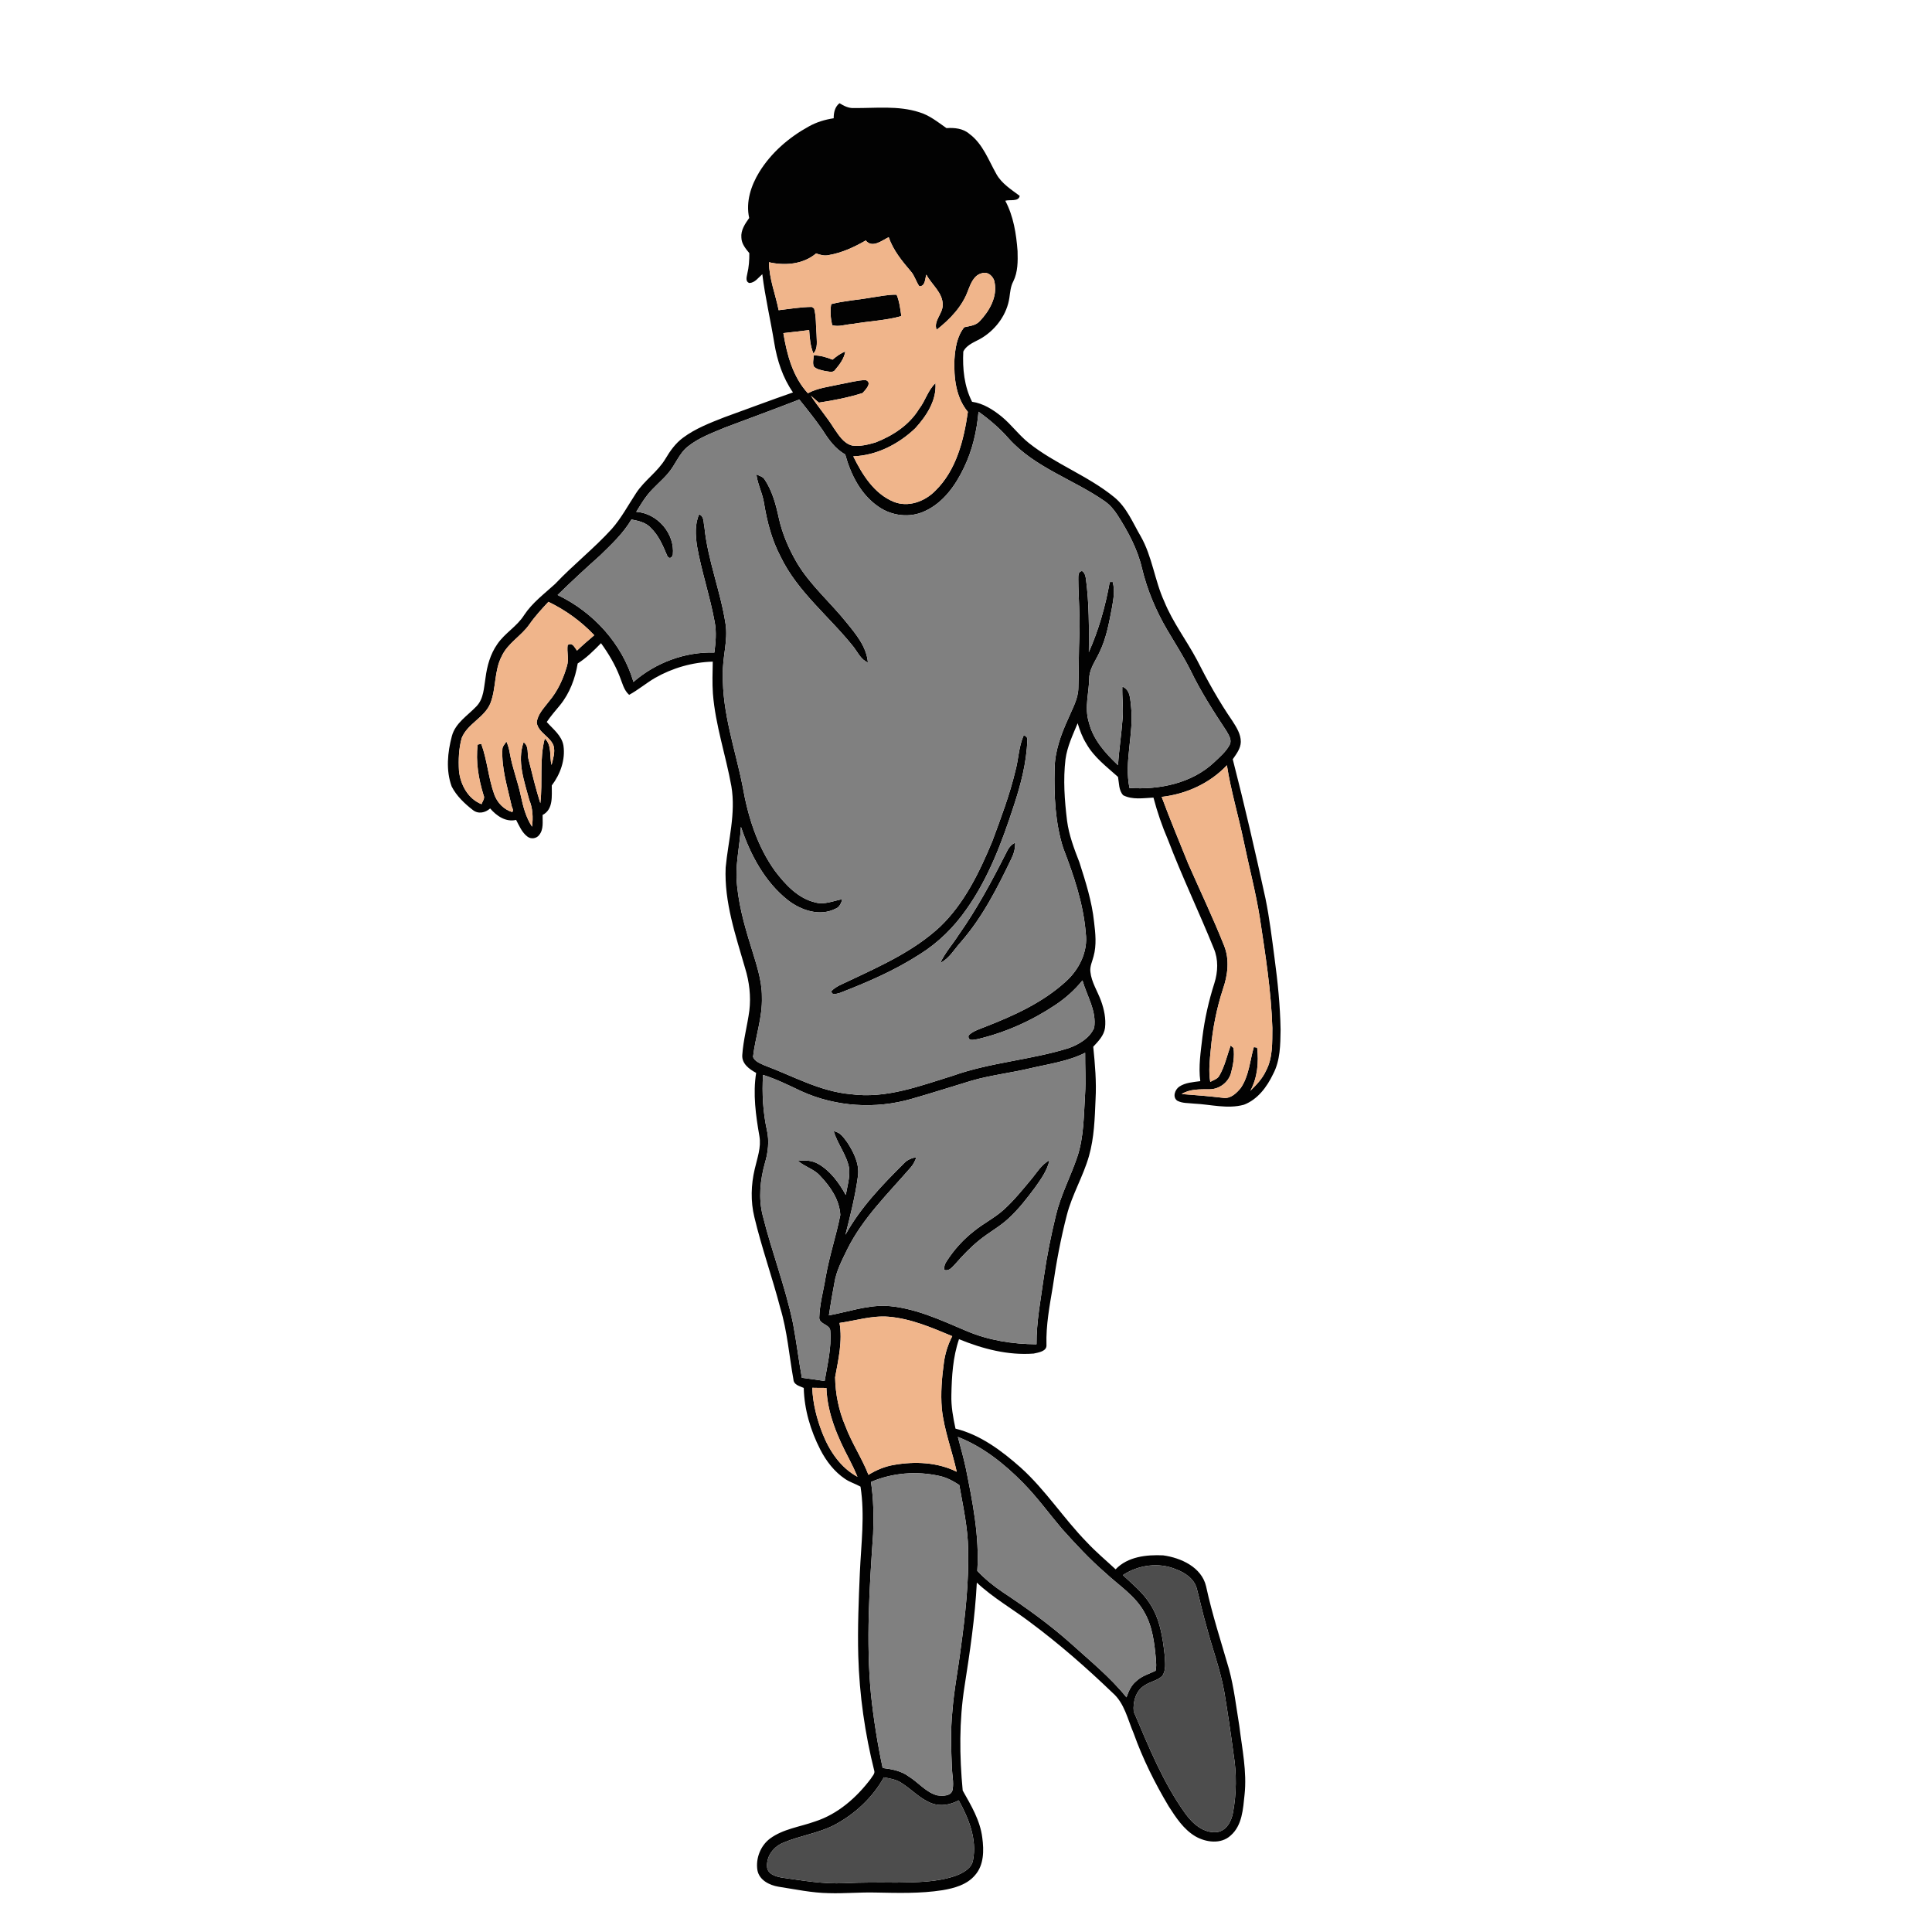 <?xml version="1.0" encoding="UTF-8" ?>
<!DOCTYPE svg PUBLIC "-//W3C//DTD SVG 1.1//EN" "http://www.w3.org/Graphics/SVG/1.1/DTD/svg11.dtd">
<svg width="1000pt" height="1000pt" viewBox="0 0 1000 1000" version="1.1" xmlns="http://www.w3.org/2000/svg">
    <g id="#020202ff">
        <path fill="#020202" opacity="1.00"
            d=" M 431.52 61.21 C 431.50 58.29 432.12 55.34 434.51 53.42 C 436.76 54.76 439.15 56.07 441.87 55.92 C 453.17 56.05 464.81 54.55 475.77 58.08 C 481.09 59.63 485.41 63.21 489.89 66.31 C 494.02 66.04 498.46 66.45 501.72 69.28 C 508.72 74.44 511.65 82.92 515.79 90.21 C 518.56 95.09 523.43 98.10 527.79 101.38 C 527.27 104.56 522.61 103.16 520.33 103.91 C 524.60 111.92 526.01 121.02 526.69 129.96 C 526.84 135.23 526.88 140.78 524.49 145.62 C 523.08 148.22 522.88 151.18 522.47 154.04 C 521.25 162.52 515.80 170.09 508.65 174.63 C 505.20 176.86 500.57 178.04 498.60 181.97 C 498.15 190.77 499.08 199.99 503.14 207.96 C 508.94 208.78 513.98 212.02 518.45 215.63 C 523.53 219.80 527.40 225.24 532.55 229.33 C 546.24 240.21 563.09 246.22 576.65 257.28 C 583.18 262.55 586.30 270.55 590.44 277.60 C 596.43 288.12 597.63 300.46 602.65 311.39 C 607.00 322.07 614.05 331.30 619.46 341.42 C 624.98 352.33 630.93 363.04 637.87 373.12 C 639.98 376.41 642.27 379.95 642.24 384.01 C 642.16 387.46 639.94 390.28 638.07 392.99 C 644.22 416.88 649.75 440.92 655.00 465.02 C 657.09 475.21 658.33 485.54 659.69 495.84 C 661.34 508.14 662.62 520.53 662.83 532.95 C 662.72 540.71 662.69 548.91 658.95 555.94 C 655.78 562.59 650.96 569.09 643.87 571.80 C 635.37 574.15 626.59 571.62 618.00 571.23 C 615.10 570.88 611.97 571.14 609.34 569.72 C 606.75 567.86 608.15 563.95 610.40 562.44 C 613.59 560.29 617.58 560.13 621.27 559.60 C 620.26 552.01 621.49 544.42 622.36 536.89 C 623.53 527.38 625.65 518.00 628.57 508.88 C 630.41 503.05 630.69 496.59 628.25 490.90 C 620.62 472.02 611.77 453.65 604.52 434.62 C 601.48 427.56 598.99 420.27 597.03 412.84 C 591.85 413.07 586.16 414.09 581.36 411.62 C 579.01 409.08 579.27 405.31 578.68 402.13 C 572.77 396.81 566.20 391.94 562.25 384.86 C 560.21 381.61 558.90 377.99 557.79 374.34 C 555.28 380.39 552.39 386.41 551.50 392.98 C 550.23 403.58 551.02 414.28 552.31 424.84 C 553.29 432.31 555.99 439.38 558.71 446.36 C 561.92 456.42 565.18 466.58 566.28 477.13 C 567.00 483.06 567.66 489.20 566.02 495.04 C 565.36 497.68 564.02 500.25 564.39 503.05 C 564.95 508.41 568.06 513.00 569.87 517.97 C 571.49 522.43 572.51 527.25 571.96 532.01 C 571.43 536.00 568.47 538.97 565.86 541.79 C 566.78 550.84 567.57 559.92 567.06 569.02 C 566.65 578.86 566.37 588.85 563.65 598.38 C 560.67 608.89 554.88 618.37 552.18 628.97 C 549.01 641.18 546.72 653.61 544.91 666.09 C 543.25 676.00 541.35 685.96 541.65 696.06 C 541.95 699.46 537.55 700.04 535.05 700.60 C 521.78 701.63 508.58 698.16 496.38 693.16 C 493.21 702.43 492.62 712.32 492.43 722.04 C 492.26 727.92 493.33 733.73 494.56 739.46 C 507.53 742.66 518.51 750.94 528.35 759.65 C 541.22 771.26 550.58 786.04 562.67 798.38 C 567.28 803.34 572.50 807.66 577.44 812.28 C 583.67 805.69 593.48 804.64 602.05 805.05 C 611.25 806.31 621.94 811.16 624.26 821.05 C 627.40 835.57 632.02 849.71 636.14 863.97 C 638.73 873.52 639.83 883.39 641.44 893.13 C 642.88 905.02 645.48 916.93 644.18 928.96 C 643.40 936.29 642.99 944.82 637.00 950.05 C 631.98 954.70 624.16 953.64 618.66 950.45 C 612.62 946.84 608.67 940.77 604.94 934.99 C 597.76 922.95 591.48 910.35 586.77 897.14 C 583.65 889.90 582.05 881.53 575.81 876.14 C 562.35 863.21 548.26 850.87 533.28 839.73 C 524.12 832.77 514.01 827.05 505.60 819.15 C 504.68 837.21 502.01 855.13 499.22 872.98 C 496.43 890.75 496.60 908.92 498.29 926.76 C 502.61 934.43 507.32 942.20 508.42 951.13 C 509.32 957.72 509.34 965.34 504.66 970.61 C 500.50 975.54 493.96 977.33 487.84 978.36 C 476.31 980.18 464.60 979.79 452.97 979.57 C 444.97 979.38 436.99 980.15 429.00 979.89 C 420.19 979.76 411.56 977.88 402.90 976.55 C 398.22 975.78 392.99 973.13 392.04 968.04 C 391.06 962.00 393.60 955.38 398.52 951.67 C 405.33 946.63 414.01 945.61 421.81 942.81 C 433.66 939.01 443.38 930.42 450.76 920.62 C 451.41 919.42 452.76 918.29 452.59 916.85 C 447.68 897.33 444.81 877.24 444.24 857.10 C 443.85 842.72 444.44 828.34 445.06 813.98 C 445.72 799.18 447.71 784.22 445.40 769.48 C 442.81 768.03 439.90 767.19 437.44 765.51 C 431.84 761.76 427.64 756.26 424.59 750.32 C 419.53 740.44 416.29 729.52 416.02 718.39 C 413.93 717.42 410.84 716.86 410.68 714.02 C 408.46 701.66 407.51 689.03 403.86 676.96 C 399.76 661.20 394.23 645.83 390.46 629.98 C 388.47 621.84 388.72 613.25 390.64 605.12 C 391.91 599.52 394.10 593.87 393.06 588.04 C 391.19 577.27 389.64 566.22 391.38 555.33 C 387.88 553.44 383.89 550.58 384.20 546.09 C 384.72 538.31 386.85 530.74 387.87 523.03 C 388.74 515.67 387.85 508.19 385.67 501.13 C 380.77 484.16 374.82 466.96 375.60 449.05 C 376.91 435.03 380.96 421.06 378.55 406.91 C 375.66 390.88 370.27 375.30 369.00 358.98 C 368.61 353.48 368.84 347.96 368.92 342.46 C 358.43 342.76 348.08 345.72 338.98 350.93 C 334.39 353.62 330.32 357.11 325.64 359.65 C 322.86 357.19 322.10 353.44 320.76 350.15 C 318.37 343.97 314.95 338.26 311.09 332.91 C 307.36 336.73 303.54 340.54 299.01 343.41 C 297.73 351.18 294.87 358.82 289.87 364.98 C 287.51 367.83 285.07 370.63 282.99 373.70 C 286.27 377.40 290.77 380.73 291.64 385.91 C 292.71 393.25 290.02 400.73 285.60 406.55 C 285.54 411.89 286.53 418.87 280.85 421.83 C 280.78 425.28 281.47 429.28 279.09 432.17 C 277.73 434.06 274.88 434.47 273.03 433.05 C 270.15 430.91 268.76 427.46 267.14 424.38 C 261.79 425.64 257.01 422.31 253.70 418.45 C 251.21 420.69 247.55 421.50 244.76 419.27 C 240.45 415.94 236.30 411.99 233.79 407.10 C 230.72 398.73 231.65 389.41 233.90 380.96 C 235.73 374.18 242.08 370.39 246.63 365.57 C 250.42 361.64 250.45 355.87 251.31 350.81 C 252.10 344.69 253.80 338.54 257.39 333.43 C 261.25 327.69 267.62 324.24 271.30 318.35 C 275.52 311.96 281.71 307.38 287.29 302.28 C 296.68 292.35 307.48 283.87 316.68 273.75 C 321.62 268.13 325.14 261.48 329.23 255.26 C 333.51 248.65 340.41 244.24 344.44 237.45 C 346.85 233.37 349.66 229.43 353.51 226.59 C 359.95 221.78 367.55 218.88 374.97 215.96 C 386.80 211.69 398.57 207.24 410.45 203.12 C 405.16 195.53 402.24 186.57 400.76 177.50 C 398.84 165.62 396.03 153.89 394.57 141.93 C 392.54 143.67 390.79 146.34 387.89 146.49 C 385.71 145.79 386.47 143.42 386.78 141.76 C 387.63 138.25 387.89 134.63 387.84 131.02 C 385.94 128.69 383.80 126.18 383.74 123.01 C 383.37 119.14 385.65 115.82 387.78 112.83 C 385.93 104.54 388.70 96.07 393.02 89.02 C 399.19 79.02 408.37 71.10 418.61 65.47 C 422.60 63.22 427.01 61.90 431.52 61.21 M 448.11 124.47 C 442.18 127.89 435.81 130.85 429.02 132.02 C 426.76 132.57 424.54 131.94 422.43 131.17 C 415.69 136.85 406.33 137.63 398.01 135.73 C 398.09 144.25 401.38 152.29 403.03 160.56 C 408.73 159.90 414.42 158.91 420.17 158.86 C 420.47 159.05 421.08 159.44 421.38 159.64 C 422.55 163.98 422.23 168.55 422.64 172.99 C 422.66 176.35 423.52 180.23 421.02 182.97 C 419.43 179.12 419.08 174.96 418.82 170.85 C 414.37 171.43 409.92 171.90 405.47 172.42 C 407.30 183.54 410.34 195.03 418.16 203.55 C 423.30 200.75 429.22 200.19 434.84 198.90 C 439.24 198.13 443.59 196.84 448.08 196.71 C 451.69 198.10 447.96 201.74 446.49 203.43 C 439.15 205.74 431.50 207.25 423.90 208.39 C 422.39 207.32 421.12 205.96 419.70 204.79 C 423.36 210.54 427.92 215.66 431.51 221.46 C 434.02 225.05 436.54 229.49 441.11 230.62 C 445.17 231.20 449.27 230.14 453.15 229.02 C 462.10 225.53 470.64 220.00 475.72 211.64 C 478.98 207.47 480.27 201.99 484.20 198.33 C 484.84 207.28 479.51 215.36 473.71 221.71 C 465.06 229.92 453.74 235.75 441.65 236.19 C 446.29 245.62 452.40 255.53 462.54 259.71 C 470.04 262.76 478.60 259.62 484.05 254.08 C 495.00 243.43 498.87 227.82 500.97 213.19 C 494.72 205.68 493.65 195.42 494.02 186.02 C 494.40 180.25 495.35 173.99 499.10 169.37 C 501.91 168.74 505.08 168.50 507.14 166.21 C 512.13 160.93 516.30 153.68 514.80 146.16 C 514.38 143.10 511.27 140.31 508.10 141.46 C 504.11 142.46 502.49 146.69 501.14 150.13 C 498.19 158.57 491.71 165.27 484.82 170.68 C 482.99 166.29 487.89 162.46 487.94 158.02 C 488.15 151.53 482.25 147.45 479.49 142.15 C 478.72 144.30 479.04 148.14 475.87 148.21 C 474.13 145.78 473.45 142.74 471.45 140.47 C 466.89 135.11 462.29 129.52 459.99 122.76 C 456.40 124.53 451.52 128.62 448.11 124.47 M 375.30 221.28 C 368.67 224.06 361.74 226.57 356.06 231.10 C 351.45 234.74 349.61 240.58 345.84 244.92 C 342.52 248.87 338.38 252.05 335.17 256.11 C 332.96 258.87 331.19 261.93 329.32 264.92 C 340.24 265.62 349.40 276.18 348.26 287.13 C 347.81 288.79 346.34 289.52 345.39 287.77 C 343.18 282.57 340.99 277.16 336.80 273.18 C 334.26 270.36 330.39 269.59 326.84 268.88 C 322.59 276.06 316.48 281.80 310.55 287.56 C 303.09 294.21 295.75 300.99 288.61 307.98 C 307.09 316.78 322.06 333.22 327.89 352.97 C 339.36 342.99 354.52 337.31 369.76 337.76 C 370.42 332.50 370.93 327.14 369.91 321.89 C 367.49 308.62 363.08 295.79 360.74 282.50 C 360.00 277.13 359.58 271.30 361.86 266.24 C 364.58 267.21 364.04 270.52 364.61 272.81 C 366.31 289.90 372.96 305.98 375.54 322.90 C 376.92 331.65 373.85 340.24 374.17 349.00 C 373.72 368.88 380.58 387.81 384.40 407.08 C 387.10 422.53 391.91 438.03 401.18 450.86 C 406.53 457.90 413.08 465.03 422.04 467.11 C 426.76 468.46 431.40 466.21 436.00 465.43 C 435.40 467.43 434.57 469.63 432.40 470.38 C 424.33 474.47 414.74 471.22 407.98 466.05 C 395.82 456.51 388.35 442.35 383.51 427.94 C 383.01 436.65 381.03 445.25 381.19 454.00 C 381.77 466.40 385.11 478.47 388.81 490.25 C 391.31 498.66 394.41 507.10 394.36 516.00 C 394.72 526.58 390.94 536.68 389.77 547.07 C 390.76 549.48 393.45 550.37 395.62 551.40 C 410.37 556.89 424.47 565.00 440.46 566.35 C 458.60 568.81 476.04 562.09 493.06 556.84 C 512.60 549.85 533.61 548.65 553.36 542.44 C 558.59 540.51 564.04 537.29 566.34 531.98 C 567.70 523.27 562.56 515.53 560.28 507.46 C 556.28 512.40 551.51 516.68 546.22 520.19 C 534.00 528.35 520.38 534.45 506.08 537.83 C 504.10 538.17 500.79 539.18 501.33 535.95 C 503.54 533.69 506.66 532.81 509.50 531.64 C 524.63 525.78 539.81 518.94 551.88 507.83 C 558.65 501.65 563.23 492.36 561.99 483.06 C 560.79 467.77 555.77 453.12 550.30 438.91 C 546.12 425.74 545.53 411.70 545.86 397.98 C 545.96 388.85 549.16 380.16 552.91 371.96 C 555.04 366.81 558.09 361.77 558.15 356.04 C 558.43 346.70 558.30 337.36 558.69 328.02 C 559.07 318.66 558.17 309.32 558.12 299.96 C 558.18 298.26 557.82 295.96 560.04 295.53 C 561.54 296.45 561.86 298.21 562.10 299.81 C 563.74 312.31 563.70 324.95 563.58 337.53 C 568.73 325.95 572.18 313.72 574.39 301.27 C 574.77 301.25 575.53 301.22 575.90 301.20 C 577.19 305.52 576.31 310.07 575.58 314.41 C 574.07 322.18 572.70 330.10 569.25 337.30 C 567.37 341.49 564.43 345.32 563.84 349.98 C 563.82 358.00 561.13 366.09 563.63 373.99 C 565.84 382.89 572.19 389.93 578.69 396.07 C 579.19 388.02 580.46 380.04 581.04 371.99 C 581.49 366.46 580.75 360.92 580.91 355.39 C 585.24 357.03 584.98 362.24 585.47 366.05 C 586.91 380.03 581.79 393.96 584.61 407.86 C 600.08 408.86 616.90 405.46 628.49 394.53 C 631.41 391.75 634.62 389.06 636.51 385.43 C 637.74 382.94 635.94 380.39 634.76 378.28 C 628.06 368.15 621.48 357.89 616.20 346.94 C 612.58 339.71 608.17 332.92 604.09 325.96 C 598.24 315.98 593.72 305.21 591.04 293.95 C 588.71 284.08 583.84 275.07 578.41 266.60 C 576.60 263.78 574.39 261.19 571.61 259.29 C 555.42 248.06 535.51 241.96 522.08 226.95 C 517.48 221.70 512.16 217.15 506.48 213.10 C 505.61 223.06 503.34 232.98 498.97 242.01 C 494.58 251.24 488.20 260.28 478.61 264.60 C 470.96 268.21 461.58 267.06 454.71 262.26 C 445.56 256.04 440.33 245.61 437.48 235.21 C 432.25 232.30 428.78 227.34 425.66 222.41 C 421.93 217.02 417.82 211.89 413.72 206.79 C 400.96 211.75 388.11 216.46 375.30 221.28 M 274.11 323.03 C 269.94 329.12 262.86 332.80 259.69 339.65 C 255.74 347.21 256.88 356.14 253.85 363.97 C 250.83 371.46 242.02 374.49 239.00 381.95 C 237.44 387.47 237.26 393.31 237.57 399.01 C 238.33 406.15 242.25 413.49 249.23 416.23 C 249.77 414.72 251.14 413.20 250.27 411.54 C 247.69 403.14 246.16 394.17 247.25 385.41 C 247.71 385.31 248.63 385.10 249.09 385.00 C 252.19 393.45 252.78 402.67 255.82 411.16 C 257.36 415.45 260.71 418.99 265.13 420.33 C 266.12 419.25 264.78 417.83 264.71 416.64 C 262.60 407.16 259.55 397.69 260.03 387.86 C 260.02 386.24 261.40 385.11 262.12 383.81 C 262.99 385.77 263.55 387.85 263.90 389.97 C 265.17 397.41 268.02 404.46 269.56 411.84 C 270.75 417.42 272.20 423.08 275.39 427.89 C 275.97 423.20 275.79 418.37 273.92 413.97 C 271.38 404.37 267.52 394.09 271.00 384.20 C 274.04 386.31 272.66 390.45 273.69 393.53 C 275.54 400.96 277.37 408.42 279.67 415.72 C 280.99 404.61 279.09 393.13 281.97 382.24 C 285.78 385.70 284.32 391.42 285.48 395.97 C 286.25 392.75 287.45 389.36 286.54 386.04 C 284.84 381.22 278.63 379.28 277.81 374.05 C 278.23 369.64 281.64 366.40 284.15 363.03 C 288.66 357.73 291.59 351.30 293.48 344.65 C 294.57 341.13 293.30 337.46 293.82 333.88 C 296.32 332.26 297.38 335.13 298.65 336.75 C 301.52 333.97 304.56 331.39 307.59 328.79 C 300.83 321.61 292.74 315.79 283.87 311.51 C 280.43 315.19 277.00 318.89 274.11 323.03 M 601.28 412.47 C 605.58 424.09 610.37 435.51 614.99 447.00 C 621.20 461.12 627.85 475.05 633.56 489.38 C 636.53 496.66 635.50 504.78 632.97 512.02 C 629.70 522.04 627.67 532.44 626.72 542.93 C 626.17 548.60 625.49 554.33 626.42 560.00 C 627.93 559.07 629.93 558.62 630.96 557.04 C 633.89 552.14 635.07 546.49 636.97 541.17 C 637.34 541.48 638.08 542.10 638.45 542.41 C 639.09 546.71 638.29 551.21 637.17 555.39 C 635.83 560.24 631.11 563.79 626.09 563.81 C 621.17 563.84 615.94 563.58 611.59 566.28 C 618.76 566.78 625.92 567.41 633.07 568.23 C 636.90 568.85 639.99 565.86 642.21 563.14 C 646.51 556.89 646.91 549.06 648.98 541.99 C 649.41 542.05 650.27 542.19 650.70 542.25 C 651.60 549.82 650.86 557.81 647.18 564.61 C 650.30 561.55 653.40 558.33 655.24 554.30 C 658.89 547.50 658.48 539.53 658.57 532.05 C 657.95 512.89 654.95 493.92 652.08 475.00 C 649.94 461.62 646.45 448.51 643.72 435.25 C 640.99 422.16 637.09 409.32 635.04 396.10 C 626.26 405.45 613.94 411.03 601.28 412.47 M 533.09 552.98 C 523.23 555.32 513.11 556.47 503.34 559.22 C 492.81 562.40 482.34 565.78 471.76 568.79 C 453.18 574.17 432.67 572.89 415.02 564.92 C 408.43 561.83 401.90 558.55 394.94 556.36 C 394.36 565.95 394.91 575.65 396.97 585.04 C 398.23 590.64 397.56 596.44 395.95 601.89 C 393.46 610.75 392.49 620.23 394.81 629.25 C 399.48 648.03 406.55 666.16 410.49 685.14 C 412.23 694.43 413.37 703.83 415.04 713.14 C 418.98 713.65 422.92 714.17 426.84 714.81 C 428.26 706.24 430.44 697.63 429.76 688.86 C 429.66 685.47 424.20 685.57 424.04 682.18 C 424.21 674.99 426.24 668.02 427.38 660.96 C 429.26 650.12 432.82 639.65 434.94 628.89 C 434.54 621.02 429.73 614.08 424.44 608.56 C 421.32 605.05 416.51 603.95 413.06 600.87 C 416.62 600.38 420.41 600.62 423.58 602.47 C 429.92 606.11 434.28 612.25 437.77 618.52 C 438.56 614.04 439.93 609.56 439.55 604.97 C 438.42 597.92 433.52 592.29 431.54 585.56 C 434.89 585.90 436.80 588.94 438.63 591.40 C 441.97 596.57 445.00 602.62 444.04 608.97 C 442.66 619.17 440.13 629.17 437.60 639.13 C 445.37 624.97 456.69 613.32 468.03 602.00 C 469.70 600.22 472.03 599.39 474.37 598.91 C 473.64 600.84 472.75 602.76 471.35 604.31 C 459.67 617.78 446.58 630.47 438.56 646.62 C 435.88 652.19 432.88 657.77 431.90 663.96 C 430.86 669.57 429.86 675.19 429.03 680.84 C 438.66 679.06 448.13 675.75 458.02 675.86 C 472.95 676.62 486.66 683.16 500.20 688.88 C 511.64 693.77 524.11 695.72 536.50 695.79 C 536.43 683.93 538.76 672.27 540.36 660.58 C 541.90 649.92 544.02 639.36 546.57 628.90 C 549.07 618.48 554.16 608.97 557.58 598.87 C 561.08 588.42 560.93 577.28 561.63 566.42 C 562.09 559.25 561.61 552.08 561.67 544.92 C 552.74 549.41 542.72 550.72 533.09 552.98 M 434.54 684.75 C 436.17 694.17 433.94 703.62 432.26 712.86 C 432.39 721.51 434.15 730.18 437.57 738.14 C 440.84 746.88 446.12 754.68 449.52 763.37 C 453.61 760.84 458.11 758.96 462.87 758.20 C 473.66 756.32 485.25 756.84 495.20 761.78 C 492.81 750.84 488.64 740.29 487.48 729.09 C 486.81 721.10 487.49 713.06 488.58 705.14 C 489.22 700.42 490.70 695.83 492.88 691.60 C 482.29 687.19 471.53 682.52 459.97 681.54 C 451.35 680.84 442.99 683.54 434.54 684.75 M 420.41 718.32 C 420.75 726.50 422.78 734.53 425.80 742.12 C 429.39 751.12 435.10 759.68 443.82 764.38 C 442.55 761.32 441.15 758.32 439.62 755.39 C 433.53 743.92 428.21 731.56 427.75 718.39 C 425.30 718.41 422.85 718.37 420.41 718.32 M 495.79 743.75 C 497.22 749.16 498.75 754.54 499.92 760.02 C 503.45 777.48 507.00 795.17 505.85 813.08 C 509.78 817.28 514.27 820.90 519.03 824.11 C 531.28 832.25 543.27 840.82 554.25 850.63 C 564.15 859.60 574.64 868.10 583.06 878.54 C 584.14 875.45 585.48 872.30 588.10 870.19 C 590.90 867.47 594.72 866.44 598.14 864.78 C 598.62 862.88 598.42 860.91 598.31 859.00 C 597.54 850.67 596.62 842.02 592.39 834.63 C 587.67 825.93 579.04 820.58 572.01 813.98 C 563.97 807.02 556.74 799.21 549.66 791.31 C 542.95 783.38 536.84 774.93 529.54 767.52 C 519.86 757.68 508.76 748.80 495.79 743.75 M 450.82 767.05 C 452.17 775.95 452.29 785.01 451.93 794.00 C 450.03 821.59 448.21 849.35 450.81 876.96 C 452.17 889.77 454.18 902.53 456.87 915.12 C 461.61 915.68 466.50 916.60 470.42 919.53 C 475.40 922.60 479.24 927.68 485.04 929.26 C 487.91 929.70 492.73 929.80 493.12 925.97 C 493.69 922.35 492.83 918.72 492.69 915.10 C 492.30 905.42 491.95 895.70 492.92 886.03 C 493.74 875.01 495.92 864.17 497.28 853.22 C 499.62 836.24 501.50 819.13 501.12 801.98 C 500.94 790.71 498.49 779.67 496.52 768.63 C 493.30 766.55 489.88 764.67 486.09 763.91 C 474.39 761.32 461.85 762.32 450.82 767.05 M 581.20 815.28 C 586.12 819.87 591.44 824.19 595.10 829.92 C 600.41 837.88 601.85 847.62 602.86 856.94 C 603.01 860.46 603.73 864.54 601.49 867.58 C 598.92 869.96 595.21 870.43 592.37 872.41 C 587.86 875.12 586.32 880.97 586.81 885.89 C 594.51 903.97 601.89 922.48 613.43 938.55 C 617.22 943.86 622.94 949.03 629.96 948.29 C 634.84 947.59 637.42 942.59 638.20 938.19 C 640.03 928.27 640.14 918.02 638.51 908.07 C 637.06 897.19 635.46 886.34 633.66 875.52 C 631.57 863.89 627.31 852.82 624.37 841.41 C 622.49 835.11 621.18 828.67 619.48 822.34 C 618.15 817.21 613.42 814.02 608.72 812.28 C 599.82 808.51 589.18 810.00 581.20 815.28 M 457.49 919.95 C 451.61 930.55 442.36 939.09 431.67 944.72 C 423.45 948.90 414.16 950.12 405.71 953.68 C 400.68 955.58 396.72 960.48 397.03 966.02 C 397.05 970.03 401.65 971.35 404.88 971.87 C 415.52 973.35 426.20 975.26 436.99 974.74 C 445.97 974.31 454.95 974.35 463.93 974.43 C 474.31 974.25 485.00 974.31 494.91 970.81 C 498.60 969.33 502.94 967.09 503.65 962.76 C 505.74 951.88 501.40 941.19 496.22 931.85 C 492.02 934.15 486.98 935.09 482.38 933.45 C 476.22 931.17 471.80 926.05 466.31 922.67 C 463.67 920.98 460.50 920.53 457.49 919.95 Z" />
        <path fill="#020202" opacity="1.00"
            d=" M 451.05 154.00 C 455.38 153.42 459.70 152.41 464.09 152.53 C 465.57 156.05 465.98 159.88 466.54 163.62 C 458.26 165.94 449.57 166.21 441.12 167.70 C 437.69 167.89 434.08 169.35 430.73 168.31 C 429.91 164.76 429.62 161.01 430.22 157.41 C 437.04 155.65 444.12 155.24 451.05 154.00 Z" />
        <path fill="#020202" opacity="1.00"
            d=" M 430.92 186.16 C 432.94 184.50 435.02 182.86 437.52 181.96 C 436.90 185.63 434.61 188.65 432.27 191.42 C 431.04 193.24 428.68 192.15 426.94 192.03 C 424.98 191.53 422.71 191.23 421.25 189.71 C 420.46 187.91 421.15 185.86 421.16 183.97 C 424.56 183.91 427.81 184.91 430.92 186.16 Z" />
        <path fill="#020202" opacity="1.00"
            d=" M 391.50 245.55 C 392.96 246.29 394.84 246.64 395.76 248.15 C 399.71 254.06 401.58 261.06 403.08 267.94 C 404.87 276.23 408.28 284.11 412.56 291.42 C 419.42 302.89 429.68 311.68 437.99 322.02 C 442.98 328.15 448.52 334.67 449.22 342.91 C 445.70 341.48 444.12 337.90 441.97 335.06 C 429.48 319.25 412.84 306.48 403.97 288.00 C 399.52 279.56 397.11 270.25 395.53 260.89 C 394.83 255.60 392.15 250.84 391.50 245.55 Z" />
        <path fill="#020202" opacity="1.00"
            d=" M 529.51 381.47 C 529.81 379.67 532.23 381.76 531.75 382.90 C 531.39 394.72 528.31 406.31 524.60 417.50 C 518.58 435.95 511.66 454.46 500.39 470.42 C 493.92 479.79 485.67 487.95 475.99 493.98 C 463.11 502.29 448.99 508.41 434.74 513.92 C 433.34 514.22 430.39 515.51 430.34 512.97 C 432.69 510.53 435.96 509.37 438.94 507.92 C 455.64 500.04 472.93 492.36 486.61 479.63 C 499.20 467.53 506.92 451.50 513.55 435.60 C 518.01 423.54 522.61 411.47 525.58 398.93 C 527.15 393.18 527.28 387.02 529.51 381.47 Z" />
        <path fill="#020202" opacity="1.00"
            d=" M 520.69 441.67 C 521.73 439.43 523.07 437.24 525.43 436.18 C 525.54 439.05 524.80 441.85 523.52 444.41 C 516.25 459.54 508.56 474.73 497.45 487.47 C 494.02 491.24 491.43 496.07 486.71 498.42 C 489.08 493.16 493.03 488.88 496.09 484.04 C 505.55 470.69 513.29 456.24 520.69 441.67 Z" />
        <path fill="#020202" opacity="1.00"
            d=" M 533.64 610.57 C 536.62 607.06 538.98 602.79 543.18 600.57 C 542.06 605.87 538.80 610.31 535.74 614.65 C 531.50 620.36 527.11 626.02 521.85 630.82 C 517.27 635.04 511.71 637.97 506.91 641.90 C 502.31 645.59 498.25 649.90 494.37 654.32 C 492.82 655.89 491.20 658.18 488.67 657.28 C 488.59 655.70 489.03 654.19 489.91 652.91 C 493.74 646.93 498.55 641.58 504.16 637.21 C 509.18 633.13 515.09 630.26 519.85 625.85 C 524.92 621.20 529.26 615.84 533.64 610.57 Z" />
    </g>
    <g id="#f0b58bff">
        <path fill="#f0b58b" opacity="1.00"
            d=" M 448.11 124.47 C 451.52 128.62 456.40 124.53 459.99 122.76 C 462.29 129.52 466.89 135.11 471.45 140.47 C 473.45 142.74 474.13 145.78 475.87 148.21 C 479.04 148.14 478.72 144.30 479.49 142.15 C 482.25 147.45 488.15 151.53 487.94 158.02 C 487.89 162.46 482.99 166.29 484.82 170.68 C 491.71 165.27 498.19 158.57 501.14 150.13 C 502.49 146.69 504.11 142.46 508.10 141.46 C 511.27 140.31 514.38 143.10 514.80 146.16 C 516.30 153.68 512.13 160.93 507.14 166.21 C 505.08 168.50 501.91 168.74 499.10 169.37 C 495.35 173.99 494.40 180.25 494.02 186.02 C 493.65 195.42 494.72 205.68 500.97 213.19 C 498.87 227.82 495.00 243.43 484.05 254.08 C 478.60 259.62 470.04 262.76 462.54 259.71 C 452.40 255.53 446.29 245.62 441.65 236.19 C 453.74 235.75 465.06 229.92 473.71 221.71 C 479.51 215.36 484.84 207.28 484.20 198.33 C 480.27 201.99 478.98 207.47 475.72 211.64 C 470.64 220.00 462.10 225.53 453.15 229.02 C 449.27 230.14 445.17 231.20 441.11 230.62 C 436.54 229.49 434.02 225.05 431.51 221.46 C 427.92 215.66 423.36 210.54 419.70 204.79 C 421.12 205.96 422.39 207.32 423.90 208.39 C 431.50 207.25 439.15 205.74 446.49 203.43 C 447.96 201.74 451.69 198.10 448.08 196.71 C 443.59 196.84 439.24 198.13 434.84 198.90 C 429.22 200.19 423.30 200.75 418.16 203.55 C 410.34 195.03 407.30 183.54 405.47 172.42 C 409.92 171.90 414.37 171.43 418.82 170.85 C 419.08 174.96 419.43 179.12 421.02 182.97 C 423.52 180.23 422.66 176.35 422.64 172.99 C 422.23 168.55 422.55 163.98 421.38 159.64 C 421.08 159.44 420.47 159.05 420.17 158.86 C 414.42 158.91 408.73 159.90 403.03 160.56 C 401.38 152.29 398.09 144.25 398.01 135.73 C 406.33 137.63 415.69 136.85 422.43 131.17 C 424.54 131.94 426.76 132.57 429.02 132.02 C 435.81 130.85 442.18 127.89 448.11 124.47 M 451.05 154.00 C 444.12 155.24 437.04 155.65 430.22 157.41 C 429.62 161.01 429.91 164.76 430.73 168.31 C 434.08 169.35 437.69 167.89 441.12 167.70 C 449.57 166.21 458.26 165.94 466.54 163.62 C 465.98 159.88 465.57 156.05 464.09 152.53 C 459.70 152.41 455.38 153.42 451.05 154.00 M 430.92 186.16 C 427.81 184.91 424.56 183.91 421.16 183.97 C 421.15 185.86 420.46 187.91 421.25 189.71 C 422.71 191.23 424.98 191.53 426.94 192.03 C 428.68 192.15 431.04 193.24 432.27 191.42 C 434.61 188.65 436.90 185.63 437.52 181.96 C 435.02 182.86 432.94 184.50 430.92 186.16 Z" />
        <path fill="#f0b58b" opacity="1.00"
            d=" M 274.11 323.03 C 277.00 318.89 280.43 315.19 283.87 311.51 C 292.74 315.79 300.83 321.61 307.59 328.79 C 304.56 331.39 301.52 333.97 298.65 336.75 C 297.38 335.13 296.32 332.26 293.82 333.88 C 293.30 337.46 294.57 341.13 293.48 344.65 C 291.59 351.30 288.66 357.73 284.15 363.03 C 281.64 366.40 278.23 369.64 277.81 374.05 C 278.63 379.28 284.84 381.22 286.54 386.04 C 287.45 389.36 286.25 392.75 285.48 395.97 C 284.32 391.42 285.78 385.70 281.97 382.24 C 279.09 393.13 280.99 404.61 279.67 415.72 C 277.37 408.42 275.54 400.96 273.69 393.53 C 272.66 390.45 274.04 386.31 271.00 384.20 C 267.52 394.09 271.38 404.37 273.92 413.97 C 275.79 418.37 275.97 423.20 275.39 427.89 C 272.20 423.08 270.75 417.42 269.56 411.84 C 268.02 404.46 265.17 397.41 263.90 389.97 C 263.55 387.85 262.99 385.77 262.12 383.81 C 261.40 385.11 260.02 386.24 260.03 387.86 C 259.55 397.69 262.60 407.16 264.71 416.64 C 264.78 417.83 266.12 419.25 265.13 420.33 C 260.71 418.99 257.36 415.45 255.82 411.16 C 252.78 402.67 252.19 393.45 249.09 385.00 C 248.63 385.10 247.71 385.31 247.25 385.41 C 246.16 394.17 247.69 403.14 250.27 411.54 C 251.14 413.20 249.77 414.72 249.23 416.23 C 242.25 413.49 238.33 406.15 237.57 399.01 C 237.26 393.31 237.44 387.47 239.00 381.95 C 242.02 374.49 250.83 371.46 253.85 363.97 C 256.88 356.14 255.74 347.21 259.69 339.65 C 262.86 332.80 269.94 329.12 274.11 323.03 Z" />
        <path fill="#f0b58b" opacity="1.00"
            d=" M 601.28 412.47 C 613.94 411.03 626.26 405.45 635.04 396.10 C 637.09 409.32 640.99 422.16 643.72 435.25 C 646.45 448.51 649.94 461.62 652.08 475.00 C 654.95 493.92 657.95 512.89 658.57 532.05 C 658.48 539.53 658.89 547.50 655.24 554.30 C 653.40 558.33 650.30 561.55 647.18 564.61 C 650.86 557.81 651.60 549.82 650.70 542.25 C 650.27 542.19 649.41 542.05 648.98 541.99 C 646.91 549.06 646.51 556.89 642.21 563.14 C 639.99 565.86 636.90 568.85 633.07 568.23 C 625.92 567.41 618.76 566.78 611.59 566.28 C 615.94 563.58 621.17 563.84 626.09 563.81 C 631.11 563.79 635.83 560.24 637.17 555.39 C 638.29 551.21 639.09 546.71 638.45 542.41 C 638.08 542.10 637.34 541.48 636.97 541.17 C 635.07 546.49 633.89 552.14 630.96 557.04 C 629.93 558.62 627.93 559.07 626.42 560.00 C 625.49 554.33 626.17 548.60 626.72 542.93 C 627.67 532.44 629.70 522.04 632.97 512.02 C 635.50 504.78 636.53 496.66 633.56 489.38 C 627.85 475.05 621.20 461.12 614.99 447.00 C 610.37 435.51 605.58 424.09 601.28 412.47 Z" />
        <path fill="#f0b58b" opacity="1.00"
            d=" M 434.54 684.75 C 442.99 683.54 451.35 680.84 459.97 681.54 C 471.53 682.52 482.29 687.19 492.88 691.60 C 490.70 695.83 489.22 700.42 488.58 705.14 C 487.49 713.06 486.81 721.10 487.48 729.09 C 488.64 740.29 492.81 750.84 495.20 761.78 C 485.25 756.84 473.66 756.32 462.87 758.20 C 458.11 758.96 453.61 760.84 449.52 763.37 C 446.12 754.68 440.84 746.88 437.57 738.14 C 434.15 730.18 432.39 721.51 432.26 712.86 C 433.94 703.62 436.17 694.17 434.54 684.75 Z" />
        <path fill="#f0b58b" opacity="1.00"
            d=" M 420.41 718.32 C 422.85 718.37 425.30 718.41 427.75 718.39 C 428.21 731.56 433.53 743.92 439.62 755.39 C 441.15 758.32 442.55 761.32 443.82 764.38 C 435.10 759.68 429.39 751.12 425.80 742.12 C 422.78 734.53 420.75 726.50 420.41 718.32 Z" />
    </g>
    <g id="#f11b27ff">
        <path fill="grey" opacity="1.00"
            d=" M 375.30 221.28 C 388.11 216.46 400.96 211.75 413.72 206.79 C 417.82 211.89 421.93 217.02 425.66 222.41 C 428.78 227.34 432.25 232.30 437.48 235.21 C 440.33 245.61 445.56 256.04 454.71 262.26 C 461.58 267.06 470.96 268.21 478.61 264.60 C 488.20 260.28 494.58 251.24 498.97 242.01 C 503.34 232.98 505.61 223.06 506.48 213.10 C 512.16 217.15 517.48 221.70 522.08 226.95 C 535.51 241.96 555.42 248.06 571.61 259.29 C 574.39 261.19 576.60 263.78 578.41 266.60 C 583.84 275.07 588.71 284.08 591.04 293.95 C 593.72 305.21 598.24 315.98 604.09 325.96 C 608.17 332.92 612.58 339.71 616.20 346.94 C 621.48 357.89 628.06 368.15 634.76 378.28 C 635.94 380.39 637.74 382.94 636.51 385.43 C 634.62 389.06 631.41 391.75 628.49 394.53 C 616.90 405.46 600.08 408.86 584.61 407.86 C 581.79 393.96 586.91 380.03 585.47 366.05 C 584.98 362.24 585.24 357.03 580.91 355.39 C 580.75 360.92 581.49 366.46 581.04 371.99 C 580.46 380.04 579.19 388.02 578.69 396.07 C 572.19 389.93 565.84 382.89 563.63 373.99 C 561.13 366.09 563.82 358.00 563.84 349.98 C 564.43 345.32 567.37 341.49 569.25 337.30 C 572.70 330.10 574.07 322.18 575.58 314.41 C 576.31 310.07 577.19 305.52 575.90 301.20 C 575.53 301.22 574.77 301.25 574.39 301.27 C 572.18 313.72 568.73 325.95 563.58 337.53 C 563.70 324.95 563.74 312.31 562.10 299.81 C 561.86 298.21 561.54 296.45 560.04 295.53 C 557.82 295.96 558.18 298.26 558.12 299.96 C 558.17 309.32 559.07 318.66 558.69 328.02 C 558.30 337.36 558.43 346.70 558.15 356.04 C 558.09 361.77 555.04 366.81 552.91 371.96 C 549.16 380.16 545.96 388.85 545.86 397.98 C 545.53 411.70 546.12 425.74 550.30 438.91 C 555.77 453.12 560.79 467.77 561.99 483.06 C 563.23 492.36 558.65 501.65 551.88 507.83 C 539.81 518.94 524.63 525.78 509.50 531.64 C 506.66 532.81 503.54 533.69 501.33 535.95 C 500.79 539.18 504.10 538.17 506.08 537.83 C 520.38 534.45 534.00 528.35 546.22 520.19 C 551.51 516.68 556.28 512.40 560.28 507.46 C 562.56 515.53 567.70 523.27 566.34 531.98 C 564.04 537.29 558.59 540.51 553.36 542.44 C 533.61 548.65 512.60 549.85 493.06 556.84 C 476.04 562.09 458.60 568.81 440.46 566.35 C 424.47 565.00 410.37 556.89 395.62 551.40 C 393.45 550.37 390.76 549.48 389.77 547.07 C 390.94 536.68 394.72 526.58 394.36 516.00 C 394.41 507.10 391.31 498.66 388.81 490.25 C 385.11 478.47 381.77 466.40 381.19 454.00 C 381.03 445.25 383.01 436.65 383.51 427.94 C 388.35 442.35 395.82 456.51 407.98 466.05 C 414.74 471.22 424.33 474.47 432.40 470.38 C 434.57 469.63 435.40 467.43 436.00 465.43 C 431.40 466.21 426.76 468.46 422.04 467.11 C 413.08 465.03 406.53 457.90 401.18 450.86 C 391.91 438.03 387.10 422.53 384.40 407.08 C 380.58 387.81 373.72 368.88 374.17 349.00 C 373.85 340.24 376.92 331.65 375.54 322.90 C 372.96 305.98 366.31 289.90 364.61 272.81 C 364.04 270.52 364.58 267.21 361.86 266.24 C 359.58 271.30 360.00 277.13 360.74 282.50 C 363.08 295.79 367.49 308.62 369.91 321.89 C 370.93 327.14 370.42 332.50 369.76 337.76 C 354.52 337.31 339.36 342.99 327.89 352.97 C 322.06 333.22 307.09 316.78 288.61 307.98 C 295.75 300.99 303.09 294.21 310.55 287.56 C 316.48 281.80 322.59 276.06 326.84 268.88 C 330.39 269.59 334.26 270.36 336.80 273.18 C 340.99 277.16 343.18 282.57 345.39 287.77 C 346.34 289.52 347.81 288.79 348.26 287.13 C 349.40 276.18 340.24 265.62 329.32 264.92 C 331.19 261.93 332.96 258.87 335.17 256.11 C 338.38 252.05 342.52 248.87 345.84 244.92 C 349.61 240.58 351.45 234.74 356.06 231.10 C 361.74 226.57 368.67 224.06 375.30 221.28 M 391.50 245.55 C 392.15 250.84 394.83 255.60 395.53 260.89 C 397.11 270.25 399.52 279.56 403.97 288.00 C 412.84 306.48 429.48 319.25 441.97 335.06 C 444.12 337.90 445.70 341.48 449.22 342.91 C 448.52 334.67 442.98 328.15 437.99 322.02 C 429.68 311.68 419.42 302.89 412.56 291.42 C 408.28 284.11 404.87 276.23 403.08 267.94 C 401.58 261.06 399.71 254.06 395.76 248.15 C 394.84 246.64 392.96 246.29 391.50 245.55 M 529.51 381.47 C 527.28 387.02 527.15 393.18 525.58 398.93 C 522.61 411.47 518.01 423.54 513.55 435.60 C 506.92 451.50 499.20 467.53 486.61 479.63 C 472.93 492.36 455.64 500.04 438.94 507.92 C 435.96 509.37 432.69 510.53 430.34 512.97 C 430.39 515.51 433.34 514.22 434.74 513.92 C 448.99 508.41 463.11 502.29 475.99 493.98 C 485.67 487.95 493.92 479.79 500.39 470.42 C 511.66 454.46 518.58 435.95 524.60 417.50 C 528.31 406.31 531.39 394.72 531.75 382.90 C 532.23 381.76 529.81 379.67 529.51 381.47 M 520.69 441.67 C 513.29 456.24 505.55 470.69 496.09 484.04 C 493.03 488.88 489.08 493.16 486.71 498.42 C 491.43 496.07 494.02 491.24 497.45 487.47 C 508.56 474.73 516.25 459.54 523.52 444.41 C 524.80 441.85 525.54 439.05 525.43 436.18 C 523.07 437.24 521.73 439.43 520.69 441.67 Z" />
    </g>
    <g id="#2b3dcdff">
        <path fill="grey" opacity="1.00"
            d=" M 533.09 552.98 C 542.72 550.72 552.74 549.41 561.67 544.92 C 561.61 552.08 562.09 559.25 561.63 566.42 C 560.93 577.28 561.08 588.42 557.58 598.87 C 554.16 608.97 549.07 618.48 546.57 628.90 C 544.02 639.36 541.90 649.92 540.36 660.58 C 538.76 672.27 536.43 683.93 536.50 695.79 C 524.11 695.72 511.64 693.77 500.20 688.88 C 486.66 683.16 472.95 676.62 458.02 675.86 C 448.13 675.75 438.66 679.06 429.03 680.84 C 429.86 675.19 430.86 669.57 431.90 663.96 C 432.88 657.77 435.88 652.19 438.56 646.62 C 446.58 630.47 459.67 617.78 471.35 604.31 C 472.75 602.76 473.64 600.84 474.37 598.91 C 472.03 599.39 469.70 600.22 468.03 602.00 C 456.69 613.32 445.37 624.97 437.60 639.13 C 440.13 629.17 442.66 619.17 444.04 608.97 C 445.00 602.62 441.97 596.57 438.63 591.40 C 436.80 588.94 434.89 585.90 431.54 585.56 C 433.52 592.29 438.42 597.92 439.55 604.97 C 439.93 609.56 438.56 614.04 437.77 618.52 C 434.28 612.25 429.92 606.11 423.58 602.47 C 420.41 600.62 416.62 600.38 413.06 600.87 C 416.51 603.95 421.32 605.05 424.44 608.56 C 429.73 614.08 434.54 621.02 434.94 628.89 C 432.82 639.65 429.26 650.12 427.38 660.96 C 426.24 668.02 424.21 674.99 424.04 682.18 C 424.20 685.57 429.66 685.47 429.76 688.86 C 430.44 697.63 428.26 706.24 426.84 714.81 C 422.92 714.17 418.98 713.65 415.04 713.14 C 413.37 703.83 412.23 694.43 410.49 685.14 C 406.55 666.16 399.48 648.03 394.81 629.25 C 392.49 620.23 393.46 610.75 395.95 601.89 C 397.56 596.44 398.23 590.64 396.97 585.04 C 394.91 575.65 394.36 565.95 394.94 556.36 C 401.90 558.55 408.43 561.83 415.02 564.92 C 432.67 572.89 453.18 574.17 471.76 568.79 C 482.34 565.78 492.81 562.40 503.34 559.22 C 513.11 556.47 523.23 555.32 533.09 552.98 M 533.64 610.57 C 529.26 615.84 524.92 621.20 519.85 625.85 C 515.09 630.26 509.18 633.13 504.16 637.21 C 498.55 641.58 493.74 646.93 489.91 652.91 C 489.03 654.19 488.59 655.70 488.67 657.28 C 491.20 658.18 492.82 655.89 494.37 654.32 C 498.25 649.90 502.31 645.59 506.91 641.90 C 511.71 637.97 517.27 635.04 521.85 630.82 C 527.11 626.02 531.50 620.36 535.74 614.65 C 538.80 610.31 542.06 605.87 543.18 600.57 C 538.98 602.79 536.62 607.06 533.64 610.57 Z" />
        <path fill="grey" opacity="1.00"
            d=" M 495.79 743.75 C 508.76 748.80 519.86 757.68 529.54 767.52 C 536.84 774.93 542.95 783.38 549.66 791.31 C 556.74 799.21 563.97 807.02 572.01 813.98 C 579.04 820.58 587.67 825.93 592.39 834.63 C 596.62 842.02 597.54 850.67 598.31 859.00 C 598.42 860.91 598.62 862.88 598.14 864.78 C 594.72 866.44 590.90 867.47 588.10 870.19 C 585.48 872.30 584.14 875.45 583.06 878.54 C 574.64 868.10 564.15 859.60 554.25 850.63 C 543.27 840.82 531.28 832.25 519.03 824.11 C 514.27 820.90 509.78 817.28 505.85 813.08 C 507.00 795.17 503.45 777.48 499.92 760.02 C 498.75 754.54 497.22 749.16 495.79 743.75 Z" />
        <path fill="grey" opacity="1.00"
            d=" M 450.82 767.05 C 461.85 762.32 474.39 761.32 486.09 763.91 C 489.88 764.67 493.30 766.55 496.52 768.63 C 498.49 779.67 500.94 790.71 501.12 801.98 C 501.50 819.13 499.62 836.24 497.28 853.22 C 495.92 864.17 493.74 875.01 492.92 886.03 C 491.95 895.70 492.30 905.42 492.69 915.10 C 492.83 918.72 493.69 922.35 493.12 925.97 C 492.73 929.80 487.91 929.70 485.04 929.26 C 479.24 927.68 475.40 922.60 470.42 919.53 C 466.50 916.60 461.61 915.68 456.87 915.12 C 454.18 902.53 452.17 889.77 450.81 876.96 C 448.21 849.35 450.03 821.59 451.93 794.00 C 452.29 785.01 452.17 775.95 450.82 767.05 Z" />
    </g>
    <g id="#4d4d4dff">
        <path fill="#4d4d4d" opacity="1.00"
            d=" M 581.20 815.28 C 589.18 810.00 599.82 808.51 608.72 812.28 C 613.42 814.02 618.15 817.21 619.48 822.34 C 621.18 828.67 622.49 835.11 624.37 841.41 C 627.31 852.82 631.57 863.89 633.66 875.52 C 635.46 886.34 637.06 897.19 638.51 908.07 C 640.14 918.02 640.03 928.27 638.20 938.19 C 637.42 942.59 634.84 947.59 629.96 948.29 C 622.94 949.03 617.22 943.86 613.43 938.55 C 601.89 922.48 594.51 903.97 586.81 885.89 C 586.32 880.97 587.86 875.12 592.37 872.41 C 595.21 870.43 598.92 869.96 601.49 867.58 C 603.73 864.54 603.01 860.46 602.86 856.94 C 601.85 847.62 600.41 837.88 595.10 829.92 C 591.44 824.19 586.12 819.87 581.20 815.28 Z" />
        <path fill="#4d4d4d" opacity="1.00"
            d=" M 457.49 919.95 C 460.50 920.53 463.67 920.98 466.31 922.67 C 471.80 926.05 476.22 931.17 482.38 933.45 C 486.98 935.09 492.02 934.15 496.22 931.85 C 501.40 941.19 505.74 951.88 503.65 962.76 C 502.94 967.09 498.60 969.33 494.91 970.81 C 485.00 974.31 474.31 974.25 463.93 974.43 C 454.95 974.35 445.97 974.31 436.99 974.74 C 426.20 975.26 415.52 973.35 404.88 971.87 C 401.65 971.35 397.05 970.03 397.03 966.02 C 396.72 960.48 400.68 955.58 405.71 953.68 C 414.16 950.12 423.45 948.90 431.67 944.72 C 442.36 939.09 451.61 930.55 457.49 919.95 Z" />
    </g>
</svg>